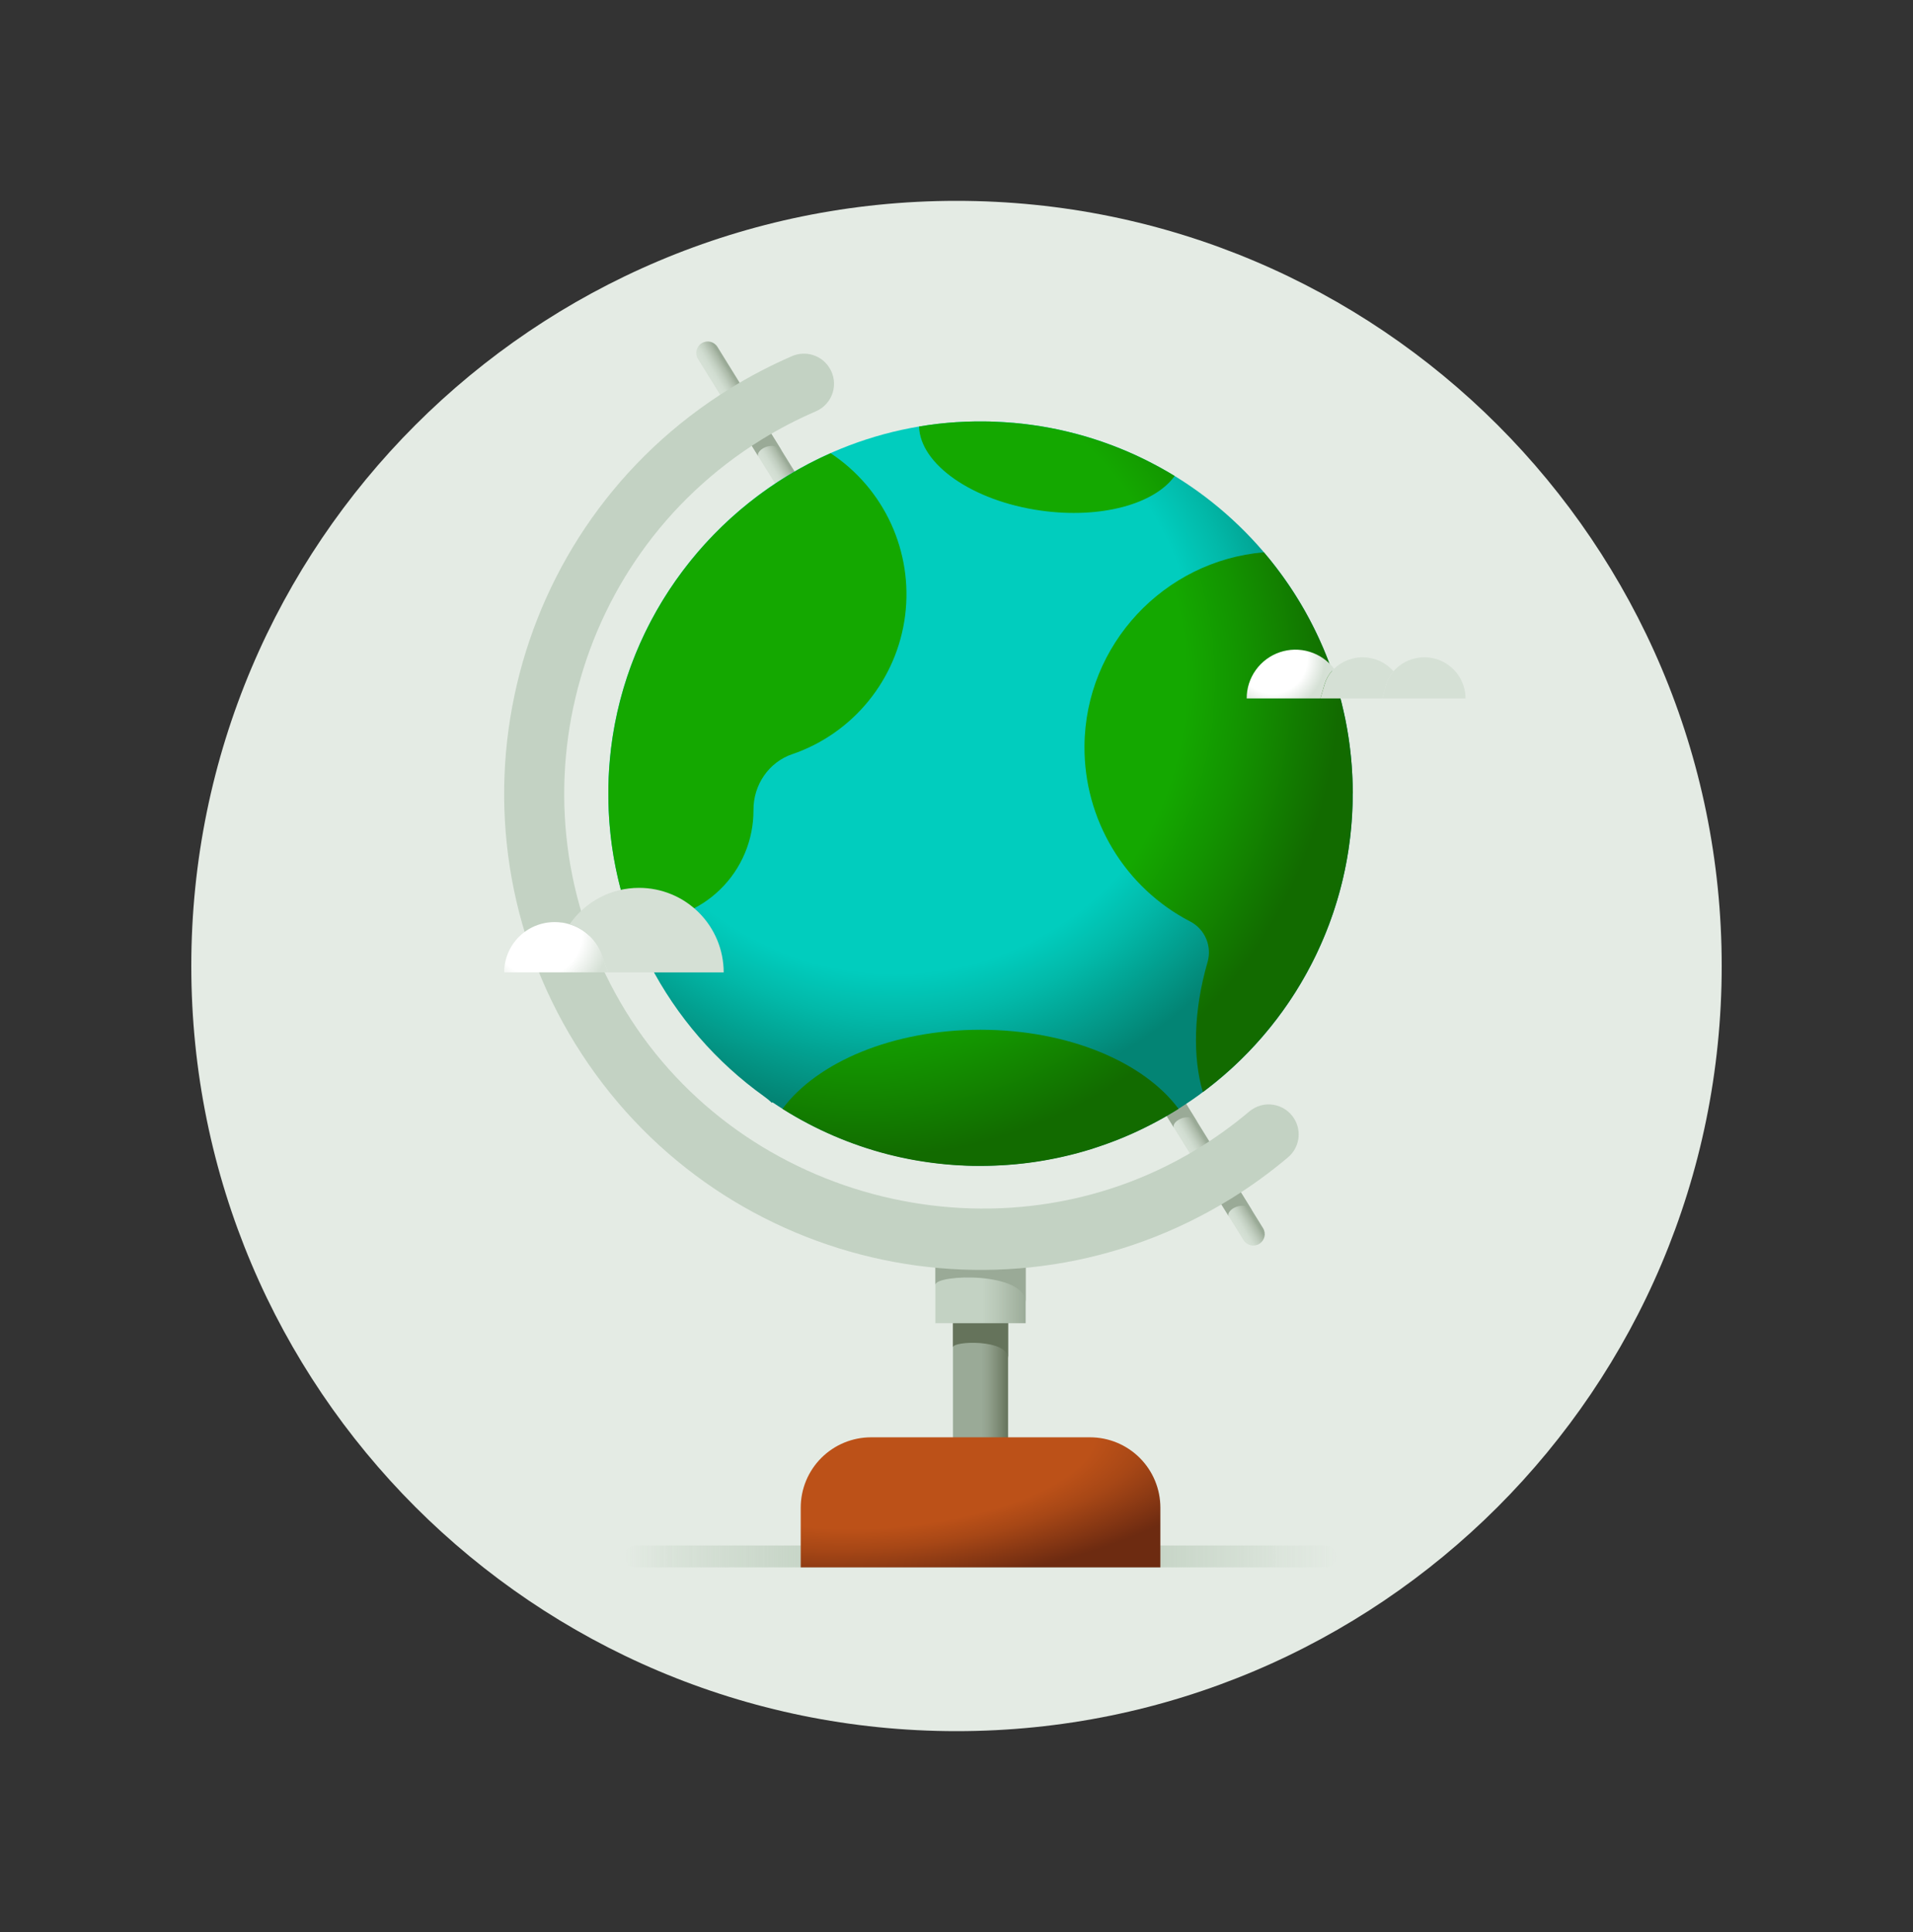 <svg width="100" height="101" viewBox="0 0 100 101" fill="none" xmlns="http://www.w3.org/2000/svg">
<rect x="0" y="0" width="100" height="101" fill="#333333" stroke="none"/>
<path d="M50 90.5C72.091 90.5 90 72.591 90 50.5C90 28.409 72.091 10.5 50 10.5C27.909 10.5 10 28.409 10 50.5C10 72.591 27.909 90.5 50 90.5Z" fill="#E4EBE4"/>
<path d="M69.28 80.796H33.231C32.916 80.796 32.66 81.052 32.66 81.368C32.66 81.683 32.916 81.939 33.231 81.939H69.28C69.595 81.939 69.851 81.683 69.851 81.368C69.851 81.052 69.595 80.796 69.28 80.796Z" fill="url(#paint0_linear)"/>
<path d="M37.505 18.136C37.331 17.855 36.962 17.768 36.681 17.942C36.4 18.116 36.313 18.485 36.487 18.766L65.005 64.832C65.179 65.113 65.548 65.2 65.829 65.026C66.11 64.852 66.197 64.483 66.023 64.202L37.505 18.136Z" fill="url(#paint1_linear)"/>
<path d="M64.235 63.593C64.035 63.266 65.068 62.663 65.486 63.339L64.847 62.307L63.781 62.862L64.235 63.593Z" fill="#9AAA97"/>
<path d="M61.372 58.967C61.172 58.64 62.205 58.037 62.623 58.712L61.984 57.681L60.938 58.266L61.372 58.967Z" fill="#9AAA97"/>
<path d="M39.645 23.868C39.445 23.541 40.479 22.939 40.897 23.614L40.258 22.582L39.221 23.183L39.645 23.868Z" fill="#9AAA97"/>
<path d="M39.952 57.325C40.094 57.426 40.229 57.538 40.356 57.658L40.377 57.623C43.671 59.842 47.565 61.001 51.537 60.943C55.509 60.885 59.368 59.614 62.596 57.3L62.6 57.297C65.112 55.496 67.159 53.123 68.57 50.373C69.981 47.624 70.715 44.577 70.713 41.486C70.713 30.82 62.129 22.157 51.491 22.031C40.834 21.904 31.995 30.469 31.8 41.124C31.68 47.803 34.925 53.73 39.952 57.325Z" fill="url(#paint2_radial)"/>
<path d="M61.607 57.967L61.534 58.012C61.468 58.054 61.397 58.097 61.328 58.139L61.294 58.16C61.037 58.315 60.777 58.463 60.513 58.606L60.446 58.641C60.375 58.68 60.303 58.717 60.231 58.755L60.136 58.804C60.069 58.839 59.999 58.871 59.93 58.908L59.823 58.962L59.623 59.059L59.51 59.113C59.443 59.145 59.376 59.176 59.309 59.206L59.194 59.259L58.989 59.349L58.875 59.398C58.808 59.428 58.736 59.457 58.666 59.486L58.561 59.529L58.339 59.618L58.279 59.641C58.018 59.742 57.753 59.837 57.486 59.927L57.364 59.968C57.297 59.99 57.231 60.012 57.164 60.035L57.022 60.081L56.83 60.139L56.678 60.184L56.489 60.237L56.33 60.281L56.144 60.33L55.98 60.372L55.796 60.416L55.624 60.456L55.446 60.497L55.261 60.536C55.204 60.548 55.148 60.56 55.092 60.571C55.016 60.587 54.94 60.601 54.863 60.615L54.658 60.653C54.568 60.669 54.477 60.684 54.386 60.699L54.237 60.722L54.023 60.755L53.864 60.776C53.797 60.785 53.726 60.794 53.657 60.803L53.494 60.822L53.288 60.844L53.125 60.861L52.916 60.879L52.754 60.892L52.54 60.907C52.487 60.911 52.435 60.914 52.382 60.917C52.307 60.922 52.233 60.925 52.158 60.928L52.008 60.935C51.925 60.935 51.843 60.941 51.76 60.943L51.633 60.946C51.509 60.949 51.385 60.95 51.261 60.95H51.249C51.129 60.95 51.01 60.95 50.89 60.95L50.757 60.947L50.522 60.94L50.368 60.932C50.301 60.932 50.229 60.926 50.16 60.922L49.993 60.913L49.8 60.899L49.623 60.885L49.442 60.87L49.259 60.851L49.087 60.833L48.897 60.811L48.735 60.791L48.535 60.764C48.484 60.757 48.434 60.751 48.383 60.742C48.317 60.733 48.247 60.722 48.179 60.711L48.038 60.688L47.825 60.652L47.696 60.629L47.474 60.587L47.36 60.563L47.125 60.514L47.031 60.494C46.946 60.475 46.862 60.456 46.778 60.436C46.755 60.431 46.733 60.425 46.712 60.42C46.619 60.398 46.526 60.375 46.434 60.353L46.407 60.346C44.461 59.844 42.604 59.041 40.904 57.967C42.712 55.526 46.667 53.833 51.255 53.833C55.844 53.833 59.8 55.526 61.607 57.967ZM70.713 41.48C70.713 41.323 70.711 41.167 70.707 41.013C70.707 40.959 70.707 40.906 70.702 40.852C70.702 40.748 70.695 40.644 70.689 40.54C70.689 40.473 70.683 40.413 70.679 40.35C70.674 40.257 70.668 40.164 70.662 40.071C70.657 40.004 70.651 39.937 70.646 39.87C70.638 39.782 70.63 39.694 70.622 39.604C70.616 39.537 70.608 39.465 70.601 39.396C70.592 39.31 70.582 39.225 70.572 39.141C70.564 39.07 70.554 39 70.546 38.93C70.534 38.846 70.523 38.763 70.511 38.68C70.5 38.609 70.49 38.538 70.479 38.468C70.466 38.386 70.453 38.304 70.439 38.223C70.427 38.153 70.416 38.081 70.402 38.011C70.389 37.94 70.372 37.85 70.357 37.77C70.341 37.69 70.33 37.628 70.316 37.558C70.302 37.488 70.281 37.4 70.264 37.321C70.234 37.181 70.202 37.042 70.168 36.903C70.166 36.898 70.165 36.892 70.163 36.886V36.881C70.148 36.818 70.134 36.755 70.118 36.691C70.096 36.606 70.073 36.523 70.051 36.438C70.035 36.377 70.019 36.316 70.002 36.256C69.978 36.17 69.953 36.085 69.928 36C69.911 35.942 69.894 35.883 69.876 35.825C69.864 35.785 69.851 35.744 69.838 35.703C69.824 35.658 69.81 35.613 69.796 35.57C69.778 35.514 69.76 35.458 69.742 35.403C69.713 35.315 69.684 35.228 69.654 35.141C69.636 35.089 69.617 35.036 69.598 34.984C69.567 34.895 69.532 34.806 69.502 34.717L69.448 34.574C69.412 34.482 69.377 34.39 69.34 34.298C69.324 34.257 69.308 34.217 69.291 34.175C69.251 34.078 69.211 33.981 69.17 33.884L69.134 33.8C68.866 33.178 68.565 32.57 68.234 31.98L68.227 31.967C68.163 31.855 68.099 31.744 68.034 31.634L68.01 31.593C67.946 31.486 67.882 31.379 67.816 31.273L67.788 31.227C67.721 31.12 67.655 31.015 67.588 30.911L67.56 30.87C67.49 30.762 67.419 30.656 67.348 30.55L67.333 30.529C66.94 29.954 66.518 29.401 66.067 28.872C60.867 29.314 56.727 33.685 56.69 39.005C56.676 40.894 57.185 42.75 58.16 44.368C59.134 45.986 60.538 47.303 62.214 48.172C62.589 48.367 62.884 48.685 63.05 49.073C63.215 49.461 63.241 49.895 63.123 50.3L63.118 50.316C62.385 52.849 62.346 55.297 62.877 57.091C64.835 55.632 66.501 53.819 67.791 51.746V51.742C67.84 51.663 67.888 51.585 67.936 51.506L67.944 51.492C67.99 51.416 68.035 51.34 68.078 51.264C68.082 51.257 68.086 51.249 68.09 51.242C68.133 51.169 68.176 51.094 68.218 51.02L68.234 50.99C68.275 50.918 68.314 50.846 68.354 50.774C68.361 50.761 68.368 50.748 68.374 50.736C68.412 50.666 68.449 50.596 68.486 50.526L68.51 50.48C68.546 50.414 68.581 50.344 68.616 50.275C68.625 50.258 68.633 50.24 68.642 50.224C68.676 50.157 68.708 50.09 68.742 50.024L68.77 49.967C68.802 49.9 68.836 49.833 68.864 49.767L68.894 49.703C68.924 49.636 68.953 49.575 68.982 49.51L69.013 49.443L69.097 49.252C69.108 49.228 69.119 49.204 69.129 49.18C69.156 49.117 69.183 49.054 69.209 48.992L69.241 48.914C69.266 48.853 69.291 48.791 69.316 48.73C69.328 48.703 69.338 48.675 69.35 48.647L69.42 48.465C69.432 48.437 69.442 48.407 69.454 48.379C69.476 48.319 69.498 48.259 69.52 48.199C69.532 48.169 69.542 48.139 69.554 48.108C69.575 48.049 69.596 47.99 69.616 47.931C69.628 47.9 69.639 47.864 69.65 47.836C69.67 47.778 69.69 47.72 69.709 47.661C69.72 47.629 69.731 47.594 69.742 47.562C69.761 47.505 69.779 47.447 69.798 47.389L69.829 47.288C69.847 47.23 69.865 47.173 69.882 47.116L69.914 47.011C69.93 46.955 69.947 46.898 69.963 46.841C69.974 46.805 69.984 46.769 69.994 46.733C70.01 46.676 70.025 46.62 70.04 46.565C70.05 46.527 70.06 46.49 70.07 46.453C70.084 46.397 70.099 46.342 70.113 46.286C70.122 46.248 70.132 46.21 70.142 46.171C70.156 46.117 70.168 46.061 70.181 46.006L70.21 45.889C70.222 45.834 70.234 45.779 70.246 45.724C70.255 45.684 70.264 45.645 70.273 45.605L70.307 45.441C70.316 45.4 70.324 45.359 70.332 45.319C70.343 45.264 70.353 45.211 70.364 45.156L70.388 45.031C70.397 44.978 70.407 44.924 70.416 44.87L70.438 44.742L70.464 44.582C70.471 44.539 70.478 44.496 70.485 44.453C70.493 44.399 70.501 44.346 70.508 44.292C70.515 44.248 70.521 44.205 70.527 44.158C70.533 44.112 70.541 44.051 70.548 43.997C70.554 43.953 70.56 43.91 70.565 43.864C70.572 43.81 70.578 43.757 70.584 43.703C70.589 43.658 70.594 43.614 70.599 43.569L70.615 43.408C70.619 43.363 70.624 43.319 70.628 43.275C70.633 43.231 70.637 43.168 70.642 43.114C70.646 43.06 70.65 43.024 70.653 42.98C70.656 42.937 70.66 42.872 70.664 42.818C70.668 42.764 70.67 42.728 70.673 42.684C70.673 42.629 70.679 42.574 70.682 42.519C70.682 42.474 70.687 42.431 70.689 42.385C70.689 42.328 70.694 42.271 70.696 42.214C70.696 42.171 70.696 42.129 70.7 42.086C70.7 42.024 70.7 41.962 70.705 41.9C70.705 41.862 70.705 41.823 70.705 41.785C70.705 41.703 70.705 41.62 70.705 41.537V41.477L70.713 41.48ZM54.404 26.692C57.545 27.136 60.357 26.35 61.404 24.883C61.355 24.853 61.307 24.825 61.258 24.795C61.149 24.729 61.038 24.662 60.925 24.601L60.78 24.518L60.58 24.407L60.423 24.323C60.314 24.264 60.203 24.206 60.09 24.149L59.934 24.069L59.733 23.971L59.563 23.889C59.462 23.841 59.361 23.794 59.259 23.748C59.192 23.718 59.126 23.689 59.059 23.66L58.865 23.576L58.68 23.5L58.496 23.424C58.387 23.379 58.277 23.337 58.167 23.295L57.987 23.229C57.921 23.203 57.846 23.177 57.776 23.152L57.598 23.089C57.482 23.05 57.366 23.011 57.25 22.973L57.1 22.926L56.85 22.849L56.683 22.799C56.586 22.771 56.489 22.744 56.392 22.718L56.23 22.674C56.123 22.646 56.016 22.619 55.907 22.592L55.753 22.555C55.657 22.532 55.56 22.51 55.464 22.488L55.34 22.46C55.206 22.433 55.078 22.407 54.946 22.381L54.813 22.356C54.712 22.337 54.613 22.319 54.509 22.302L54.376 22.28C54.242 22.259 54.106 22.238 53.968 22.219L53.866 22.206C53.754 22.191 53.642 22.177 53.533 22.163L53.404 22.148C53.263 22.133 53.121 22.119 52.979 22.106H52.946C52.813 22.094 52.678 22.084 52.541 22.075L52.417 22.068C52.293 22.061 52.169 22.054 52.044 22.049L51.972 22.046C51.826 22.037 51.68 22.033 51.533 22.033H51.42C51.31 22.033 51.201 22.033 51.092 22.033H50.934C50.817 22.033 50.7 22.038 50.583 22.042L50.477 22.045C50.322 22.052 50.166 22.06 50.011 22.07H49.987C49.839 22.08 49.693 22.091 49.547 22.104L49.462 22.112C49.329 22.125 49.196 22.138 49.062 22.152L49.005 22.159C48.682 22.197 48.361 22.243 48.043 22.297C48.096 24.267 50.824 26.188 54.404 26.692ZM41.419 39.426C42.98 38.889 44.36 37.926 45.401 36.645C46.443 35.365 47.105 33.819 47.314 32.181C47.522 30.544 47.267 28.881 46.579 27.381C45.891 25.881 44.796 24.603 43.419 23.692C37.282 26.413 32.776 32.221 31.939 39.148V39.164C31.902 39.473 31.873 39.785 31.85 40.098C31.85 40.134 31.846 40.17 31.843 40.206C31.835 40.322 31.829 40.437 31.823 40.553L31.817 40.678C31.811 40.827 31.807 40.976 31.804 41.125C31.804 41.24 31.804 41.355 31.804 41.471C31.804 41.496 31.804 41.523 31.804 41.548C31.804 41.655 31.804 41.761 31.808 41.868V41.975C31.811 42.095 31.814 42.216 31.82 42.336C31.82 42.344 31.82 42.352 31.82 42.361C31.826 42.491 31.833 42.621 31.841 42.751L31.847 42.839C31.855 42.948 31.863 43.056 31.872 43.164C31.872 43.188 31.875 43.211 31.878 43.231C31.89 43.364 31.903 43.498 31.917 43.631V43.649C31.931 43.775 31.946 43.9 31.962 44.025L31.97 44.085C32.006 44.352 32.047 44.618 32.093 44.885C32.094 44.892 32.095 44.898 32.097 44.904C32.12 45.037 32.145 45.17 32.172 45.304C32.36 46.252 32.619 47.186 32.947 48.095C33.123 48.117 33.301 48.13 33.481 48.134C34.25 48.153 35.015 48.017 35.731 47.736C36.447 47.455 37.099 47.033 37.65 46.495C38.2 45.958 38.637 45.316 38.936 44.606C39.234 43.898 39.388 43.136 39.387 42.367V42.34C39.381 41.033 40.183 39.847 41.419 39.423V39.426Z" fill="url(#paint3_radial)"/>
<path d="M52.696 65.379H49.815V77.939H52.696V65.379Z" fill="url(#paint4_linear)"/>
<path d="M49.815 70.433C49.815 70.095 52.696 70.001 52.696 71.002V68.918H49.815V70.433Z" fill="#65735B"/>
<path d="M53.614 66.206H48.897V69.174H53.614V66.206Z" fill="url(#paint5_linear)"/>
<path d="M48.897 67.167C48.897 66.613 53.614 66.457 53.614 68.1V65.878H48.897V67.167Z" fill="#9AAA97"/>
<path d="M65.311 58.1C64.419 58.854 63.468 59.535 62.467 60.136C52.366 66.21 38.86 62.9 32.703 52.855C26.446 42.648 29.613 29.293 39.803 22.985C40.716 22.421 41.67 21.924 42.655 21.5C42.862 21.41 43.047 21.277 43.197 21.109C43.348 20.941 43.46 20.743 43.527 20.528C43.594 20.313 43.614 20.086 43.585 19.862C43.556 19.639 43.479 19.424 43.359 19.233C43.163 18.914 42.858 18.675 42.5 18.562C42.143 18.448 41.756 18.467 41.411 18.614C40.285 19.101 39.195 19.67 38.151 20.316C26.467 27.549 22.851 42.88 30.073 54.571C37.305 66.279 52.661 69.9 64.36 62.657C65.403 62.012 66.396 61.291 67.333 60.5C67.62 60.257 67.809 59.919 67.868 59.548C67.926 59.177 67.849 58.797 67.65 58.478C67.532 58.287 67.374 58.124 67.187 57.999C67.001 57.874 66.789 57.791 66.567 57.755C66.345 57.719 66.118 57.731 65.902 57.791C65.685 57.85 65.484 57.956 65.311 58.1Z" fill="url(#paint6_linear)"/>
<path d="M45.534 75.139H56.98C57.955 75.139 58.891 75.527 59.58 76.216C60.27 76.906 60.657 77.841 60.657 78.816V81.939H41.857V78.816C41.857 77.841 42.244 76.906 42.934 76.216C43.623 75.527 44.559 75.139 45.534 75.139Z" fill="url(#paint7_radial)"/>
<path d="M69.023 36.511L69.236 35.788C69.312 35.521 69.448 35.276 69.632 35.069C69.666 35.031 69.699 34.995 69.738 34.96C69.414 34.538 68.966 34.227 68.456 34.073C67.947 33.918 67.402 33.927 66.898 34.098C66.394 34.269 65.956 34.594 65.646 35.027C65.335 35.459 65.169 35.978 65.169 36.511H69.023Z" fill="url(#paint8_radial)"/>
<path d="M69.022 36.511H72.266L72.447 35.837C72.507 35.604 72.614 35.385 72.76 35.194C72.787 35.159 72.814 35.127 72.844 35.093C72.652 34.874 72.418 34.697 72.157 34.572C71.895 34.446 71.61 34.375 71.32 34.363C71.03 34.35 70.74 34.397 70.469 34.499C70.197 34.602 69.949 34.758 69.739 34.959C69.703 34.994 69.667 35.031 69.634 35.068C69.449 35.275 69.314 35.521 69.238 35.787L69.022 36.511Z" fill="url(#paint9_radial)"/>
<path d="M31.467 49.944C31.331 49.551 31.103 49.198 30.801 48.913C30.499 48.628 30.133 48.42 29.733 48.308L29.706 48.3C29.657 48.286 29.606 48.273 29.555 48.262L29.527 48.256C29.476 48.245 29.423 48.236 29.371 48.229H29.347C29.292 48.221 29.237 48.215 29.182 48.211H29.165C29.107 48.207 29.048 48.205 28.988 48.205C28.29 48.205 27.621 48.482 27.128 48.974C26.634 49.467 26.356 50.136 26.354 50.833H31.783L31.467 49.944Z" fill="url(#paint10_radial)"/>
<path d="M33.409 46.415C32.694 46.414 31.99 46.587 31.357 46.919C30.724 47.251 30.181 47.731 29.775 48.319L29.734 48.308C30.134 48.42 30.5 48.628 30.802 48.913C31.104 49.198 31.332 49.552 31.467 49.944L31.783 50.834H37.83C37.829 49.661 37.363 48.538 36.534 47.709C35.705 46.88 34.581 46.415 33.409 46.415Z" fill="url(#paint11_radial)"/>
<path d="M76.609 36.511C76.608 36.074 76.475 35.647 76.226 35.288C75.977 34.928 75.625 34.653 75.216 34.499C74.807 34.345 74.36 34.319 73.936 34.426C73.512 34.532 73.13 34.764 72.842 35.093C72.813 35.126 72.785 35.16 72.758 35.194C72.612 35.386 72.505 35.604 72.445 35.837L72.265 36.511H76.609Z" fill="url(#paint12_radial)"/>
<defs>
<linearGradient id="paint0_linear" x1="32.66" y1="81.368" x2="69.851" y2="81.368" gradientUnits="userSpaceOnUse">
<stop stop-color="#C3D2C3" stop-opacity="0"/>
<stop offset="0.01" stop-color="#C3D2C3" stop-opacity="0.05"/>
<stop offset="0.06" stop-color="#C3D2C3" stop-opacity="0.3"/>
<stop offset="0.12" stop-color="#C3D2C3" stop-opacity="0.51"/>
<stop offset="0.18" stop-color="#C3D2C3" stop-opacity="0.69"/>
<stop offset="0.23" stop-color="#C3D2C3" stop-opacity="0.83"/>
<stop offset="0.28" stop-color="#C3D2C3" stop-opacity="0.92"/>
<stop offset="0.34" stop-color="#C3D2C3" stop-opacity="0.98"/>
<stop offset="0.39" stop-color="#C3D2C3"/>
<stop offset="0.44" stop-color="#C3D2C3"/>
<stop offset="0.72" stop-color="#C3D2C3"/>
<stop offset="0.78" stop-color="#C3D2C3" stop-opacity="0.78"/>
<stop offset="0.93" stop-color="#C3D2C3" stop-opacity="0.23"/>
<stop offset="1" stop-color="#C3D2C3" stop-opacity="0.01"/>
</linearGradient>
<linearGradient id="paint1_linear" x1="50.935" y1="41.891" x2="51.755" y2="41.384" gradientUnits="userSpaceOnUse">
<stop stop-color="#D5E0D5"/>
<stop offset="0.23" stop-color="#D0DCD0"/>
<stop offset="0.51" stop-color="#C2CFC1"/>
<stop offset="0.82" stop-color="#ACBAA9"/>
<stop offset="1" stop-color="#9AAA97"/>
</linearGradient>
<radialGradient id="paint2_radial" cx="0" cy="0" r="1" gradientUnits="userSpaceOnUse" gradientTransform="translate(46.795 35.133) scale(23.105)">
<stop offset="0.68" stop-color="#01CDBE"/>
<stop offset="0.78" stop-color="#02B9A9"/>
<stop offset="1" stop-color="#038474"/>
</radialGradient>
<radialGradient id="paint3_radial" cx="0" cy="0" r="1" gradientUnits="userSpaceOnUse" gradientTransform="translate(45.034 35.554) scale(24.973)">
<stop offset="0.68" stop-color="#14A800"/>
<stop offset="0.8" stop-color="#139300"/>
<stop offset="1" stop-color="#126B00"/>
</radialGradient>
<linearGradient id="paint4_linear" x1="49.815" y1="71.659" x2="52.696" y2="71.659" gradientUnits="userSpaceOnUse">
<stop offset="0.52" stop-color="#9AAA97"/>
<stop offset="0.65" stop-color="#91A08C"/>
<stop offset="0.86" stop-color="#788670"/>
<stop offset="1" stop-color="#65735B"/>
</linearGradient>
<linearGradient id="paint5_linear" x1="48.897" y1="67.691" x2="53.614" y2="67.691" gradientUnits="userSpaceOnUse">
<stop offset="0.52" stop-color="#C3D2C3"/>
<stop offset="0.68" stop-color="#B9C8B8"/>
<stop offset="0.96" stop-color="#9FAF9C"/>
<stop offset="1" stop-color="#9AAA97"/>
</linearGradient>
<linearGradient id="paint6_linear" x1="20032.5" y1="37361" x2="34224.7" y2="30298.9" gradientUnits="userSpaceOnUse">
<stop offset="0.52" stop-color="#C3D2C3"/>
<stop offset="0.68" stop-color="#B9C8B8"/>
<stop offset="0.96" stop-color="#9FAF9C"/>
<stop offset="1" stop-color="#9AAA97"/>
</linearGradient>
<radialGradient id="paint7_radial" cx="0" cy="0" r="1" gradientUnits="userSpaceOnUse" gradientTransform="translate(47.043 76.061) rotate(-6.34) scale(19.29 7.015)">
<stop offset="0.53" stop-color="#BC5118"/>
<stop offset="0.68" stop-color="#A74716"/>
<stop offset="0.98" stop-color="#702C11"/>
<stop offset="1" stop-color="#6D2B11"/>
</radialGradient>
<radialGradient id="paint8_radial" cx="0" cy="0" r="1" gradientUnits="userSpaceOnUse" gradientTransform="translate(66.519 34.451) scale(2.971)">
<stop offset="0.61" stop-color="white"/>
<stop offset="0.93" stop-color="#D5E0D5"/>
</radialGradient>
<radialGradient id="paint9_radial" cx="0" cy="0" r="1" gradientUnits="userSpaceOnUse" gradientTransform="translate(4097.47 1142.66) scale(139.135 78.281)">
<stop offset="0.61" stop-color="white"/>
<stop offset="0.93" stop-color="#D5E0D5"/>
</radialGradient>
<radialGradient id="paint10_radial" cx="0" cy="0" r="1" gradientUnits="userSpaceOnUse" gradientTransform="translate(28.143 48.769) scale(3.767)">
<stop offset="0.61" stop-color="white"/>
<stop offset="1" stop-color="#D5E0D5"/>
</radialGradient>
<radialGradient id="paint11_radial" cx="0" cy="0" r="1" gradientUnits="userSpaceOnUse" gradientTransform="translate(3906.19 3137.32) scale(675.612 368.738)">
<stop offset="0.61" stop-color="white"/>
<stop offset="0.93" stop-color="#D5E0D5"/>
</radialGradient>
<radialGradient id="paint12_radial" cx="0" cy="0" r="1" gradientUnits="userSpaceOnUse" gradientTransform="translate(4879.6 1137.23) scale(178.973 88.561)">
<stop offset="0.61" stop-color="white"/>
<stop offset="0.93" stop-color="#D5E0D5"/>
</radialGradient>
</defs>
</svg>
